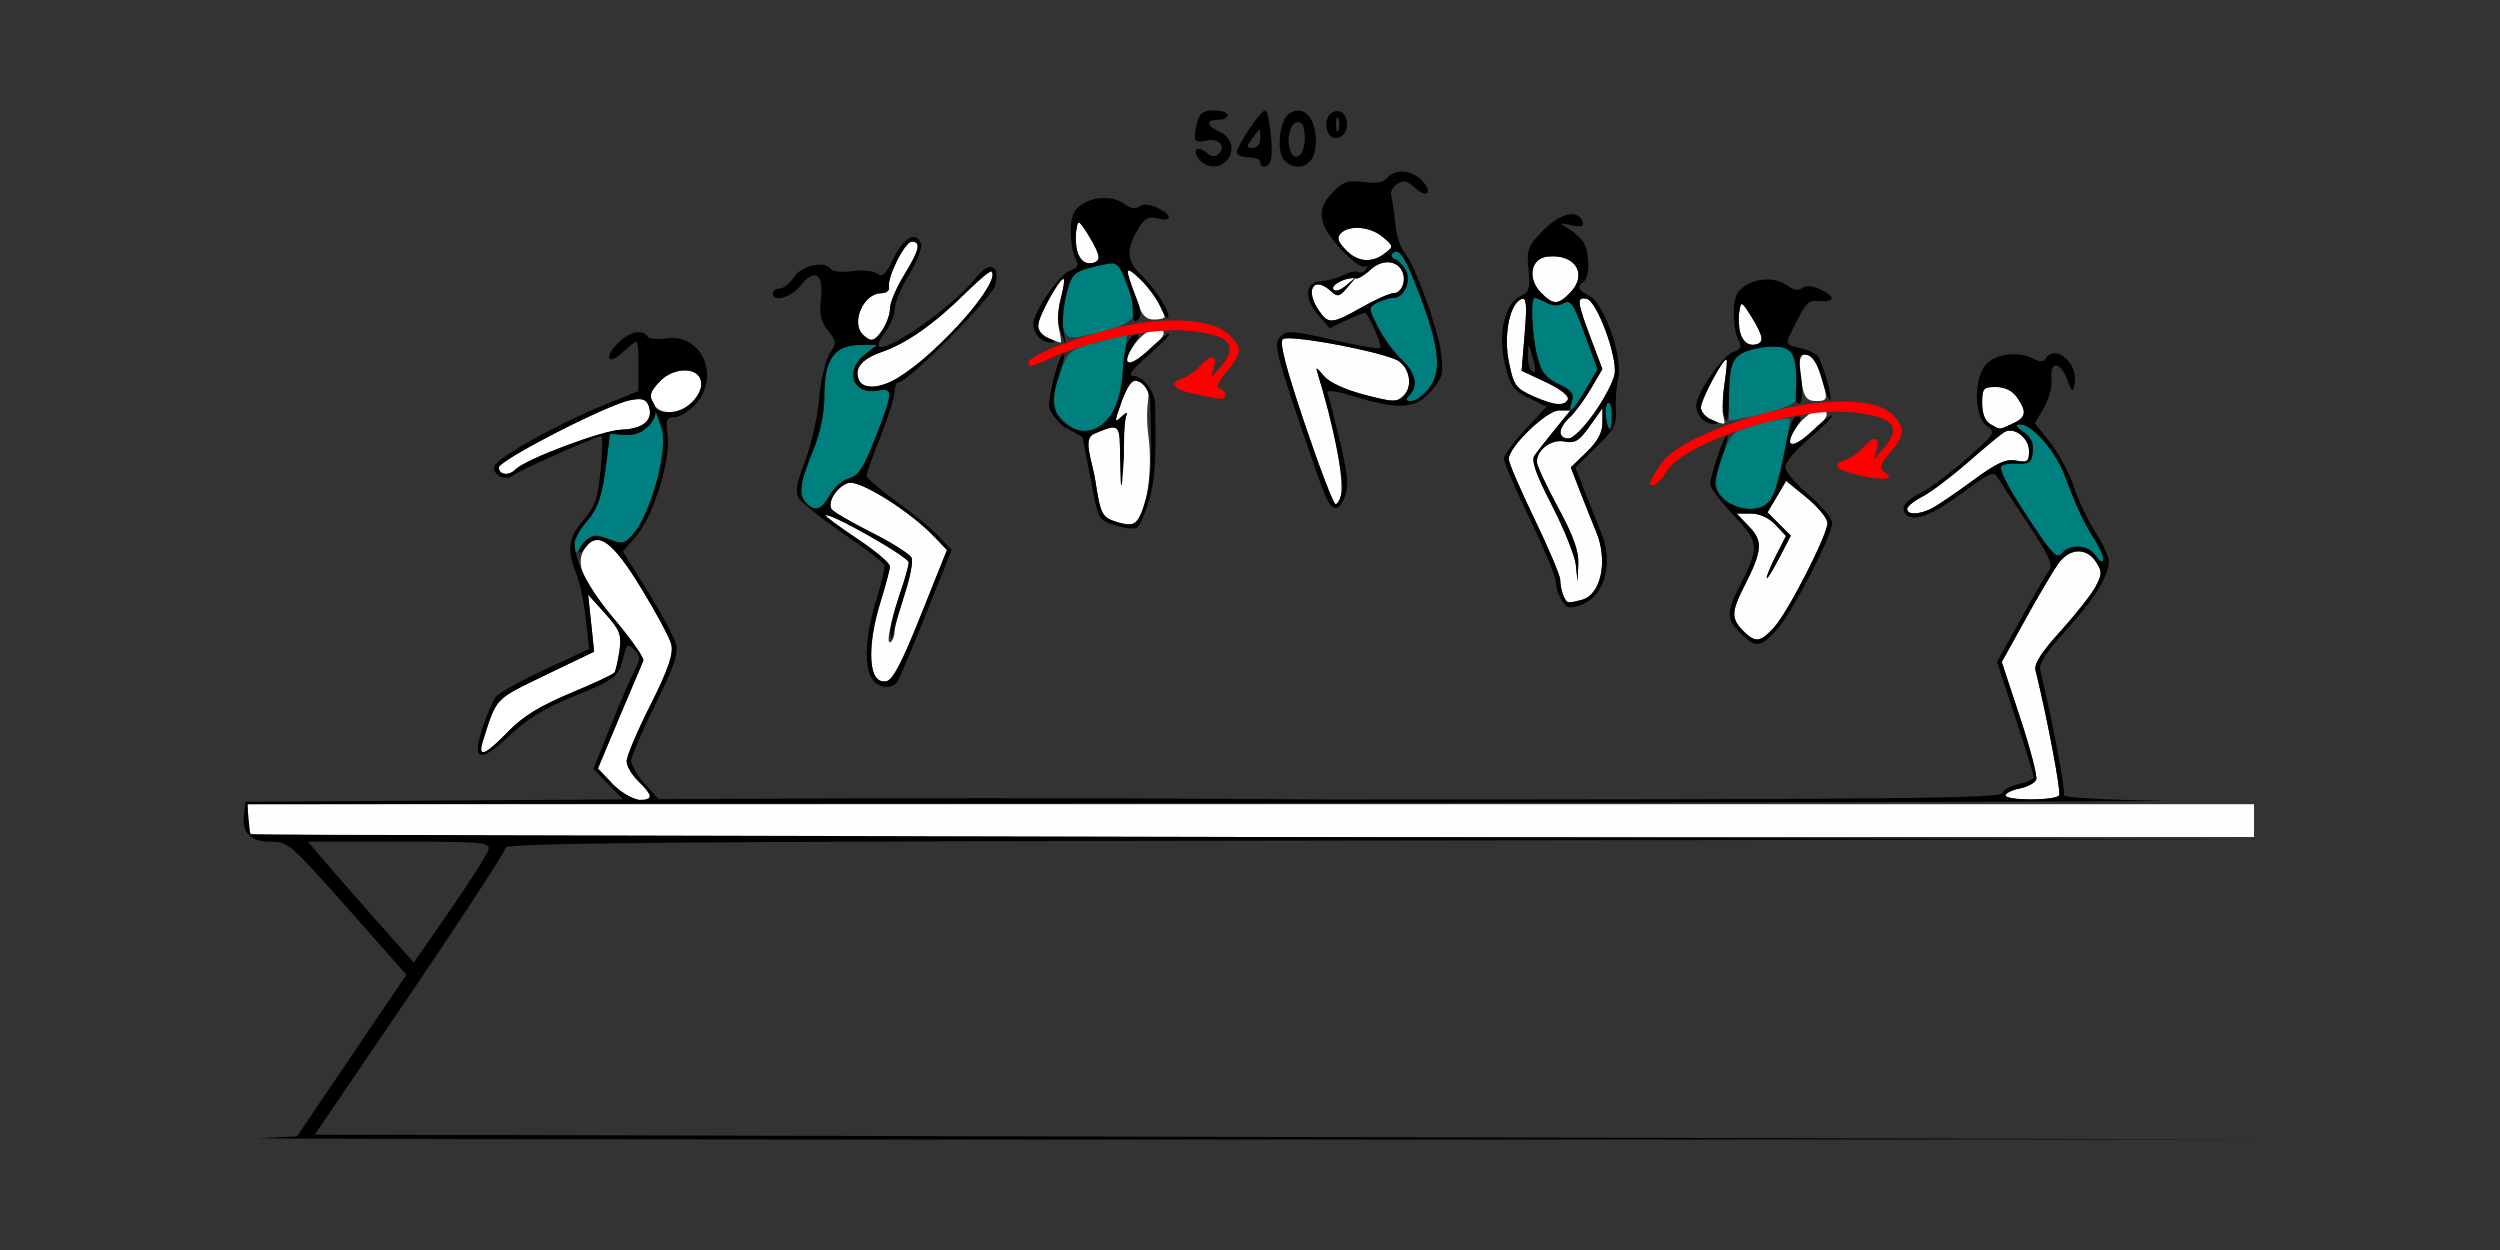 <?xml version="1.0" encoding="UTF-8" standalone="no"?>
<!-- Created with Inkscape (http://www.inkscape.org/) -->

<svg
   xmlns:dc="http://purl.org/dc/elements/1.1/"
   xmlns:cc="http://creativecommons.org/ns#"
   xmlns:rdf="http://www.w3.org/1999/02/22-rdf-syntax-ns#"
   xmlns:svg="http://www.w3.org/2000/svg"
   xmlns="http://www.w3.org/2000/svg"
   xmlns:sodipodi="http://sodipodi.sourceforge.net/DTD/sodipodi-0.dtd"
   xmlns:inkscape="http://www.inkscape.org/namespaces/inkscape"
   id="svg3394"
   version="1.1"
   inkscape:version="0.91 r13725"
   width="500"
   height="250"
   viewBox="0 0 500 250"
   sodipodi:docname="bb251001.svg">
  <rect x="0" y="0" width="500" height="250" fill="#333333" stroke="none"/>
  <defs
     id="defs3398" />
  <sodipodi:namedview
     pagecolor="#929292"
     bordercolor="#666666"
     borderopacity="1"
     objecttolerance="10"
     gridtolerance="10"
     guidetolerance="10"
     inkscape:pageopacity="0"
     inkscape:pageshadow="2"
     inkscape:window-width="1639"
     inkscape:window-height="822"
     id="namedview3396"
     showgrid="false"
     inkscape:zoom="1.7144415"
     inkscape:cx="271.5327"
     inkscape:cy="166.38134"
     inkscape:window-x="0"
     inkscape:window-y="0"
     inkscape:window-maximized="0"
     inkscape:current-layer="svg3394" />
  <g
     id="g4464"
     transform="translate(-6.4354359e-4,7.5694828e-4)">
    <path
       style="fill:#fefefe"
       d="m 50.181,166.772 c -0.344,-0.344 -0.625,-1.82 -0.625,-3.281 l 0,-2.656 200.625,0 200.625,0 0,3.281 0,3.281 -200,0 c -110,0 -200.281,-0.281 -200.625,-0.625 z m 350.938,-7.695 c 0,-0.451 1.276,-1.075 2.835,-1.387 1.559,-0.312 3.042,-1.109 3.297,-1.771 0.254,-0.662 -1.194,-6.223 -3.218,-12.358 l -3.68,-11.155 4.719,-8.52 c 2.595,-4.686 5.539,-9.68 6.541,-11.098 2.252,-3.186 5.642,-3.378 7.574,-0.429 1.255,1.915 1.251,2.45 -0.038,4.922 -0.796,1.525 -3.932,5.515 -6.971,8.867 -3.956,4.364 -5.392,6.626 -5.059,7.969 2.278,9.18 5.133,24.275 4.719,24.945 -0.668,1.082 -10.719,1.096 -10.719,0.016 z M 174.831,135.026 c -1.1,-2.866 -0.593,-8.697 1.275,-14.655 1.025,-3.269 1.868,-6.467 1.875,-7.107 0.007,-0.64 -2.946,-3.131 -6.562,-5.536 -3.616,-2.404 -6.443,-4.501 -6.284,-4.661 0.706,-0.706 16.608,8.312 16.608,9.419 0,0.68 -0.653,3.083 -1.451,5.339 -2.083,5.89 -3.187,11.213 -2.198,10.602 0.46,-0.284 0.836,-1.254 0.836,-2.154 0,-0.901 0.885,-4.26 1.968,-7.464 1.082,-3.205 1.734,-6.437 1.448,-7.182 -0.286,-0.745 -3.882,-3.045 -7.991,-5.111 -4.109,-2.066 -7.733,-4.181 -8.054,-4.699 -0.877,-1.419 1.112,-4.521 3.355,-5.233 2.178,-0.691 12.215,5.565 17.087,10.651 l 2.651,2.767 -5.201,12.994 c -3.904,9.754 -5.647,13.065 -6.988,13.278 -0.989,0.157 -2.049,-0.4 -2.374,-1.249 z m 173.787,-8.879 c -2.376,-2.376 -2.355,-3.821 0.125,-8.683 3.74,-7.33 3.908,-9.2 1.096,-12.136 l -2.509,-2.619 2.824,0 c 1.767,0 3.614,0.84 4.933,2.244 l 2.108,2.244 -1.945,3.812 c -1.07,2.097 -1.925,4.145 -1.901,4.553 0.024,0.407 1.116,-1.322 2.427,-3.842 l 2.384,-4.582 -2.329,-2.329 -2.329,-2.329 1.863,-3.158 1.863,-3.158 4.131,3.385 c 2.272,1.862 4.131,4.135 4.131,5.052 0,2.406 -7.95,17.933 -10.702,20.902 -2.791,3.012 -3.708,3.107 -6.173,0.643 z m -35.993,-7.108 c -0.313,-0.816 -0.573,-2.187 -0.578,-3.047 -0.005,-0.86 -2.325,-6.357 -5.156,-12.216 -2.831,-5.858 -5.148,-11.247 -5.148,-11.974 0,-2.402 7.559,-9.718 10.042,-9.718 l 2.303,0 -3.126,3.832 c -1.719,2.108 -3.548,4.445 -4.063,5.194 -0.691,1.003 0.233,3.635 3.507,9.996 2.444,4.749 4.592,10.111 4.772,11.916 l 0.328,3.281 0.15,-3.525 c 0.11,-2.585 -0.975,-5.604 -4.069,-11.327 -2.32,-4.291 -4.219,-8.367 -4.219,-9.058 0,-2.461 2.91,-4.618 5.526,-4.095 2.095,0.419 2.919,-0.083 5.051,-3.08 l 2.548,-3.581 0,2.852 c 0,2.009 -0.936,3.759 -3.169,5.923 l -3.169,3.071 1.878,4.847 c 1.033,2.666 2.459,6.232 3.169,7.926 2.445,5.83 1.043,12.671 -2.808,13.704 -2.892,0.776 -3.142,0.715 -3.77,-0.922 z m 68.806,-17.243 c 0,-0.502 1.371,-1.616 3.047,-2.475 1.676,-0.859 5.789,-3.961 9.141,-6.894 3.352,-2.933 6.612,-5.636 7.246,-6.006 1.949,-1.139 4.941,1.147 4.941,3.774 0,2.135 -0.304,2.362 -2.578,1.927 -2.036,-0.389 -3.861,0.449 -8.672,3.984 -3.352,2.462 -7.015,4.955 -8.141,5.54 -2.513,1.304 -4.984,1.378 -4.984,0.149 z M 260.967,84.83 c -3.788,-11.223 -5.107,-16.3 -4.414,-16.993 0.955,-0.955 17.193,1.934 22.43,3.99 2.781,1.092 3.805,5.239 1.792,7.252 -1.407,1.407 -2.01,1.397 -7.856,-0.124 -3.844,-1 -7.026,-2.459 -8.097,-3.713 -1.728,-2.02 -1.752,-2.022 -1.154,-0.099 4.358,14.018 5.921,25.691 3.44,25.691 -0.406,0 -3.169,-7.202 -6.14,-16.004 z m 97.027,3.589 c 0,-2.209 3.708,-6.335 5.693,-6.335 3.128,0 1.883,1.994 -4.052,6.487 -1.384,1.048 -1.641,1.024 -1.641,-0.152 z m -45.938,-1.971 c 0,-0.694 0.84,-2.021 1.867,-2.95 1.027,-0.929 2.921,-3.488 4.209,-5.686 l 2.342,-3.996 -2.334,-6.2 c -2.74,-7.28 -2.844,-8.272 -0.827,-7.866 2.079,0.418 6.258,11.729 5.593,15.134 -0.732,3.747 -7.239,12.8 -9.209,12.814 -0.902,0.007 -1.641,-0.556 -1.641,-1.25 z m 86.016,-1.627 c -1.061,-0.618 -1.641,-2.099 -1.641,-4.19 0,-2.955 0.238,-3.235 2.759,-3.235 1.789,0 3.273,0.733 4.219,2.084 2.029,2.897 1.834,4.007 -0.928,5.266 -2.8,1.276 -2.361,1.268 -4.409,0.075 z m -55.781,-0.892 c -1.16,-0.466 -2.109,-1.563 -2.109,-2.436 0,-1.586 4.598,-10.144 5.138,-9.561 0.157,0.169 -0.035,2.378 -0.425,4.908 -0.39,2.53 -0.507,5.378 -0.258,6.328 0.507,1.939 0.55,1.925 -2.345,0.761 z M 306.747,79.29 c -3.602,-1.612 -3.984,-2.137 -4.953,-6.807 -1.135,-5.468 0.161,-11.894 2.557,-12.681 0.942,-0.309 1.069,1.196 0.586,6.979 l -0.615,7.373 4.826,2.26 c 4.562,2.137 5.777,4.045 2.83,4.443 -0.731,0.099 -3.085,-0.607 -5.231,-1.568 z m 53.707,-2.01 c -0.929,-4.646 -0.694,-6.445 0.844,-6.445 1.422,0 2.416,1.873 3.607,6.797 0.549,2.268 0.354,2.578 -1.621,2.578 -1.764,0 -2.37,-0.627 -2.83,-2.93 z m -188.733,-1.416 c -0.873,-2.276 0.705,-4.124 4.692,-5.495 4.832,-1.661 10.438,-5.591 16.454,-11.534 2.767,-2.733 5.213,-4.787 5.436,-4.564 2.024,2.024 -10.498,16.28 -18.681,21.269 -3.694,2.252 -7.108,2.392 -7.902,0.324 z m 176.369,-9.152 c -0.31,-1.237 -0.41,-3.241 -0.221,-4.453 0.327,-2.095 0.447,-2.041 2.418,1.077 2.567,4.061 2.629,5.625 0.224,5.625 -1.178,0 -2.063,-0.822 -2.421,-2.248 z m -175.534,0.186 c -2.415,-2.415 0.171,-8.25 3.657,-8.25 1.033,0 1.74,-0.535 1.587,-1.202 -0.438,-1.911 3.161,-9.111 4.554,-9.111 1.927,0 1.535,1.696 -1.549,6.707 -1.547,2.514 -2.812,5.525 -2.812,6.692 0,2.173 -2.366,6.288 -3.616,6.288 -0.383,0 -1.203,-0.506 -1.822,-1.125 z m 91.272,-4.709 c -2.898,-4.138 -1.172,-7.144 2.299,-4.003 1.405,1.271 1.743,1.2 3.355,-0.703 l 1.793,-2.117 -2.016,1.702 c -1.205,1.017 -2.248,1.327 -2.592,0.771 -0.571,-0.925 2.91,-2.584 4.502,-2.147 0.457,0.126 1.793,-0.674 2.967,-1.778 2.303,-2.163 5.461,-1.892 6.398,0.55 0.731,1.904 -0.29,4.183 -1.873,4.183 -0.726,0 -3.563,1.266 -6.304,2.812 -5.963,3.365 -6.641,3.423 -8.529,0.729 z m 44.421,-3.598 c -2.812,-2.812 -2.15,-6.882 1.182,-7.267 5.657,-0.653 8.252,3.571 4.499,7.323 -2.361,2.361 -3.274,2.351 -5.682,-0.057 z m -39.148,-8.669 c -1.574,-1.675 -1.78,-2.415 -0.913,-3.281 1.711,-1.711 5.908,-1.333 8.374,0.756 2.172,1.839 2.179,1.901 0.393,3.281 -2.609,2.017 -5.512,1.737 -7.854,-0.756 z"
       id="path3414"
       inkscape:connector-curvature="0"
       sodipodi:nodetypes="sscccccsscssscssscsscccsscscssssscscsscsssssscsscscscccccssssscssscsssscssssscsscssssssssssssssssssssssssssssscssscsssssssssccsssssscssssssssssssssssssssscsssssssscsssssssssssssssss" />
    <path
       style="fill:#007f7f"
       d="m 419.154,111.156 c -1.372,-2.197 -5.119,-2.486 -6.75,-0.522 -0.943,1.136 -1.833,0.319 -5.357,-4.922 -4.635,-6.891 -6.866,-10.868 -6.866,-12.235 0,-0.488 1.371,-0.826 3.047,-0.75 2.642,0.12 3.085,-0.192 3.335,-2.349 0.201,-1.739 -0.356,-2.938 -1.849,-3.984 -1.673,-1.172 -1.797,-1.497 -0.57,-1.497 2.342,0 7.083,5.526 8.848,10.312 2.233,6.055 3.808,9.422 6.027,12.882 1.072,1.671 1.806,3.468 1.63,3.994 -0.175,0.526 -0.848,0.108 -1.495,-0.929 z M 161.306,100.647 c -1.656,-1.656 -1.394,-3.875 1.219,-10.305 1.497,-3.685 2.344,-7.594 2.344,-10.824 0,-7.789 1.914,-10.519 7.392,-10.544 l 3.173,-0.014 -2.47,1.943 c -4.174,3.283 -2.357,8.166 2.681,7.204 3.061,-0.585 3.007,0.304 -0.582,9.472 -2.333,5.961 -3.398,7.605 -5.219,8.062 -1.258,0.316 -2.998,1.822 -3.866,3.347 -1.704,2.996 -2.908,3.423 -4.671,1.66 z M 344.771,99.8 c -2.139,-2.139 -2.04,-4.591 0.426,-10.491 1.181,-2.826 1.984,-3.353 7.065,-4.633 3.153,-0.794 5.732,-1.175 5.731,-0.846 -0.005,2.293 -2.72,14.144 -3.631,15.847 -1.505,2.812 -6.833,2.881 -9.591,0.123 z M 321.197,83.469 c -0.249,-1.301 -0.087,-2.592 0.359,-2.868 0.446,-0.276 0.812,0.789 0.812,2.366 0,3.48 -0.556,3.719 -1.171,0.502 z m 24.622,-3.845 c 0.02,-7.265 0.697,-8.656 4.747,-9.746 1.984,-0.534 4.627,-0.716 5.873,-0.403 1.882,0.472 2.347,1.298 2.752,4.887 0.268,2.375 0.275,4.869 0.017,5.542 -0.448,1.168 -3.887,2.388 -10.406,3.691 l -2.996,0.599 0.013,-4.57 z m -31.423,0.599 c 0.466,-1.47 -0.097,-2.19 -2.673,-3.418 -2.612,-1.246 -3.466,-2.36 -4.278,-5.584 -1.072,-4.259 -1.379,-11.635 -0.484,-11.635 0.292,0 1.352,0.44 2.356,0.977 1.186,0.635 2.388,0.662 3.431,0.079 1.38,-0.772 1.967,0.093 4.181,6.166 l 2.575,7.064 -2.407,4.107 c -2.565,4.376 -3.67,5.295 -2.702,2.245 z m -32.527,-1.138 c 1.862,-1.862 1.281,-4.54 -1.561,-7.194 -1.477,-1.38 -3.587,-4.276 -4.689,-6.436 -1.969,-3.86 -1.973,-3.944 -0.188,-4.898 0.998,-0.534 2.461,-0.971 3.25,-0.971 2.144,0 3.649,-3.363 2.482,-5.543 -0.528,-0.986 -1.492,-1.983 -2.142,-2.215 -0.65,-0.232 -0.894,-0.733 -0.542,-1.113 1.249,-1.346 2.515,0.535 5.34,7.933 4.058,10.627 4.595,15.701 2.008,18.985 -1.117,1.418 -2.717,2.578 -3.557,2.578 -1.187,0 -1.276,-0.25 -0.401,-1.125 z"
       id="path3410"
       inkscape:connector-curvature="0"
       sodipodi:nodetypes="sssssssssscssssscssssssssscsssssscssscsccccsssssscsccssssssssssss" />
    <path
       style="fill:#fe0000"
       d="m 330.047,96.382 c 2.167,-4.546 4.511,-6.632 10.503,-9.349 15.164,-6.877 33.22,-8.858 37.918,-4.161 2.642,2.642 2.555,4.065 -0.472,7.662 -2.006,2.384 -2.242,3.126 -1.199,3.771 2.411,1.49 0.25,1.887 -4.604,0.846 -4.994,-1.071 -6.104,-2.222 -3.073,-3.184 0.963,-0.306 2.505,-1.389 3.427,-2.407 2.23,-2.464 3.522,-2.345 2.804,0.258 l -0.581,2.109 1.925,-2.213 c 3.83,-4.405 1.916,-6.507 -6.639,-7.289 -11.41,-1.044 -33.333,6.052 -36.793,11.909 -0.893,1.512 -2.058,2.75 -2.587,2.75 -0.529,0 -0.812,-0.316 -0.627,-0.703 z"
       id="path3408"
       inkscape:connector-curvature="0"
       sodipodi:nodetypes="csssssssscssssc" />
    <path
       sodipodi:nodetypes="sssssssssssssssssssssssscsssccsscsssscsssccsssssscssscccsssssssscssssscssssssssscccsscscscccssssssssssssssssssssssssssssssssssccccssssssssssssssssssscsssssssssssssssssssssssssccssssssssssccssssssssccssscsssssssssscssssssssssscccsssssssscssccsccccsssscsscssssssssscsscsccssssssscccssccssssssssssssccssscccccscccccsccccsscccccsssssssscccssssssssssssssscscccssccsssccsscccsssccsssssssscsssssssssssssscssssssssssssssssssccssssccsccccccccccsccssscscsscsssscssscssscsscsccsscssccccc"
       inkscape:connector-curvature="0"
       id="path3406"
       d="m 242.789,22.084 c -2.011,0 -2.847,0.54 -3.268,2.109 -1.024,3.82 -0.728,4.525 1.65,3.928 2.506,-0.629 4.166,1.057 2.592,2.631 -0.713,0.713 -1.429,0.651 -2.473,-0.215 -1.886,-1.565 -2.999,-0.507 -1.441,1.369 1.498,1.805 4.137,1.836 5.605,0.066 1.605,-1.934 0.855,-4.573 -1.607,-5.656 -2.609,-1.148 -2.728,-2.357 -0.23,-2.357 1.031,0 1.875,-0.422 1.875,-0.938 0,-0.516 -1.216,-0.938 -2.703,-0.938 z m 10.234,0 c -0.886,0 -5.656,7.099 -5.656,8.418 0,0.527 1.055,0.957 2.344,0.957 1.289,0 2.344,0.422 2.344,0.938 0,1.341 1.6,1.16 2.078,-0.234 0.616,-1.796 -0.296,-10.078 -1.109,-10.078 z m 6.732,0.025 c -0.581,-0.028 -1.205,0.144 -1.842,0.543 -1.974,1.236 -2.713,7.419 -1.117,9.342 0.612,0.737 1.853,1.34 2.758,1.34 2.544,0 3.9,-2.337 3.576,-6.166 -0.26,-3.073 -1.631,-4.974 -3.375,-5.059 z m 7.66,0.115 c -1.659,-0.04 -2.669,2.065 -1.869,4.148 0.894,2.33 3.852,1.196 3.852,-1.477 0,-1.464 -0.605,-2.435 -1.643,-2.635 -0.116,-0.022 -0.229,-0.034 -0.34,-0.037 z m 0.076,1.23 c 0.057,0.021 0.119,0.108 0.184,0.27 0.26,0.645 0.26,1.699 0,2.344 -0.26,0.645 -0.473,0.117 -0.473,-1.172 0,-0.967 0.119,-1.505 0.289,-1.441 z m -7.938,0.973 c 0.976,0 1.406,0.981 1.406,3.203 0,3.324 -1.934,5.046 -2.885,2.568 -0.9,-2.345 -0.022,-5.771 1.479,-5.771 z M 251.844,25.875 c 0.121,0.013 0.211,0.7 0.211,1.678 0,1.249 -0.584,2.031 -1.52,2.031 -1.302,0 -1.341,-0.236 -0.266,-1.641 0.691,-0.902 1.376,-1.816 1.521,-2.031 0.018,-0.027 0.035,-0.039 0.053,-0.037 z m 28.93,8.467 c -1.297,-0.106 -2.543,0.296 -3.328,1.242 -0.74,0.892 -2.255,1.156 -4.73,0.824 -3.034,-0.407 -4.045,-0.086 -6.057,1.926 -3.477,3.477 -3.096,6.491 1.443,11.416 2.122,2.302 4.296,3.915 4.832,3.584 0.569,-0.352 0.692,-0.146 0.295,0.496 -0.373,0.604 -1.062,0.86 -1.531,0.57 -0.469,-0.29 -1.797,-0.022 -2.951,0.596 -1.155,0.618 -3.167,1.164 -4.473,1.215 -3.27,0.126 -3.578,3.352 -0.645,6.762 l 2.301,2.674 3.49,-1.664 c 1.921,-0.916 3.598,-1.542 3.727,-1.391 1.039,1.222 3.325,6.64 2.957,7.008 -0.256,0.256 -4.537,-0.475 -9.514,-1.625 -8.151,-1.884 -9.192,-1.947 -10.494,-0.645 -1.302,1.302 -1.001,2.777 3.033,14.896 2.463,7.398 5.049,14.822 5.746,16.498 1.549,3.723 2.851,3.873 4.143,0.477 0.755,-1.987 0.517,-4.488 -1.045,-11.016 -1.112,-4.645 -2.218,-8.94 -2.461,-9.547 -0.291,-0.728 1.568,-0.492 5.473,0.695 8.871,2.698 12.256,2.436 15.303,-1.186 2.239,-2.661 2.456,-3.51 1.922,-7.537 -0.68,-5.127 -5.388,-17.985 -7.428,-20.289 -0.74,-0.835 -1.525,-3.418 -1.744,-5.738 -0.219,-2.32 -0.578,-4.784 -0.799,-5.477 -0.22,-0.693 0.311,-1.73 1.184,-2.305 1.242,-0.818 2.006,-0.664 3.521,0.707 2.487,2.251 3.704,1.121 1.461,-1.357 -0.987,-1.091 -2.334,-1.705 -3.631,-1.811 z m 33.783,8.502 c -1.565,-0.106 -3.772,1.013 -5.902,3.207 -3.101,3.194 -3.34,3.832 -2.951,7.879 0.364,3.788 0.148,4.524 -1.535,5.264 -3.217,1.414 -4.661,7.603 -3.184,13.646 1.074,4.396 1.672,5.243 4.781,6.762 l 3.555,1.736 -4.258,4.553 c -2.342,2.503 -4.258,5.155 -4.258,5.893 0,0.738 2.317,6.136 5.148,11.994 2.831,5.858 5.151,11.417 5.156,12.354 0.005,0.936 0.445,2.518 0.979,3.516 0.534,0.997 1.272,1.808 1.641,1.801 6.406,-0.122 9.578,-7.637 6.41,-15.189 -0.71,-1.693 -2.135,-5.258 -3.166,-7.92 l -1.873,-4.84 4.154,-4.066 c 3.529,-3.454 4.121,-4.561 3.928,-7.348 -0.125,-1.805 0.087,-4.758 0.471,-6.562 0.915,-4.3 -2.916,-15.036 -5.848,-16.393 -2.179,-1.008 -2.523,-1.924 -1.062,-2.826 1.326,-0.819 1.167,-6.386 -0.232,-8.141 -0.645,-0.808 -2.018,-1.97 -3.049,-2.582 -1.676,-0.995 -1.592,-1.053 0.795,-0.545 1.945,0.414 2.562,0.239 2.271,-0.645 -0.322,-0.979 -1.031,-1.483 -1.971,-1.547 z m -43.617,2.732 c 1.864,-0.123 4.08,0.515 5.621,1.82 2.172,1.839 2.18,1.901 0.395,3.281 -2.609,2.017 -5.511,1.737 -7.854,-0.756 -1.574,-1.675 -1.78,-2.415 -0.914,-3.281 0.642,-0.642 1.634,-0.99 2.752,-1.064 z m -88.365,1.84 c -1.135,0.092 -2.558,1.558 -3.828,4.172 -1.593,3.279 -2.307,3.965 -3.279,3.158 -0.701,-0.582 -2.871,-0.812 -4.982,-0.529 -2.057,0.276 -3.977,0.121 -4.266,-0.346 -1.125,-1.821 -5.808,-0.87 -7.357,1.494 -0.845,1.289 -2.16,2.344 -2.922,2.344 -0.762,0 -1.385,0.422 -1.385,0.938 0,1.875 3.665,0.876 5.543,-1.512 2.822,-3.587 4.665,-2.406 4.098,2.625 -0.353,3.132 -0.03,4.594 1.404,6.365 1.748,2.158 1.767,2.443 0.33,4.633 -0.843,1.284 -1.782,5.302 -2.09,8.939 -0.308,3.634 -1.573,9.239 -2.812,12.457 -1.722,4.473 -2.016,6.24 -1.246,7.5 0.554,0.907 4.562,4.089 8.906,7.07 4.344,2.982 8.031,5.801 8.191,6.266 0.16,0.464 -0.578,3.659 -1.641,7.1 -2.112,6.838 -2.475,12.668 -0.963,15.494 1.094,2.044 4.169,2.417 5.275,0.641 0.402,-0.645 2.992,-6.808 5.756,-13.697 l 5.025,-12.525 -2.654,-2.805 c -1.46,-1.542 -5.291,-4.697 -8.514,-7.01 -3.223,-2.313 -5.859,-4.578 -5.859,-5.035 0,-0.457 1.266,-4.018 2.812,-7.912 1.547,-3.894 2.812,-7.912 2.812,-8.93 0,-1.018 0.375,-1.852 0.832,-1.852 1.775,0 18.676,-16.966 19.273,-19.348 1.065,-4.243 -1.151,-5.034 -3.975,-1.418 -4.234,5.424 -17.83,15.004 -19.262,13.572 -0.306,-0.306 0.273,-1.613 1.287,-2.902 1.014,-1.29 1.844,-3.335 1.844,-4.547 0,-1.212 1.308,-4.329 2.906,-6.926 1.598,-2.597 2.666,-5.345 2.373,-6.107 -0.377,-0.984 -0.954,-1.422 -1.635,-1.367 z m -0.221,0.918 c 1.927,0 1.535,1.697 -1.549,6.709 -1.547,2.514 -2.812,5.525 -2.812,6.691 0,1.167 -0.656,3.059 -1.459,4.205 -1.663,2.374 -2.388,2.547 -3.979,0.957 -2.415,-2.415 0.172,-8.25 3.658,-8.25 1.033,0 1.741,-0.535 1.588,-1.201 -0.438,-1.911 3.159,-9.111 4.553,-9.111 z m 96.838,1.977 c 1.064,-0.045 2.331,2.324 4.627,8.336 4.058,10.627 4.595,15.7 2.008,18.984 -1.117,1.418 -2.718,2.578 -3.557,2.578 -1.187,0 -1.277,-0.25 -0.402,-1.125 1.862,-1.862 1.281,-4.539 -1.561,-7.193 -1.477,-1.38 -3.588,-4.276 -4.689,-6.436 -1.969,-3.86 -1.972,-3.944 -0.188,-4.898 0.998,-0.534 2.461,-0.973 3.25,-0.973 2.144,0 3.65,-3.362 2.482,-5.543 -0.528,-0.986 -1.492,-1.983 -2.143,-2.215 -0.65,-0.232 -0.893,-0.733 -0.541,-1.113 0.234,-0.252 0.467,-0.392 0.713,-0.402 z m 31.264,0.947 c 4.933,-0.06 6.993,3.871 3.475,7.389 -2.361,2.361 -3.273,2.352 -5.682,-0.057 -2.812,-2.812 -2.149,-6.881 1.184,-7.266 0.354,-0.041 0.695,-0.062 1.023,-0.066 z m -33.064,1.193 c 1.385,-0.047 2.615,0.64 3.143,2.014 0.731,1.904 -0.29,4.182 -1.873,4.182 -0.726,0 -3.564,1.266 -6.305,2.812 -5.963,3.365 -6.64,3.425 -8.527,0.73 -2.898,-4.138 -1.172,-7.145 2.299,-4.004 1.405,1.271 1.743,1.2 3.355,-0.703 l 1.537,-1.818 c 0.05,0.009 0.102,0.015 0.148,0.027 0.457,0.126 1.792,-0.674 2.967,-1.777 1.007,-0.946 2.179,-1.426 3.256,-1.463 z m -79.086,1.818 c 2.024,2.024 -10.498,16.28 -18.682,21.27 -3.694,2.252 -7.109,2.392 -7.902,0.324 -0.873,-2.276 0.706,-4.123 4.693,-5.494 4.832,-1.661 10.436,-5.592 16.453,-11.535 2.767,-2.733 5.214,-4.788 5.438,-4.564 z m 72.189,1.352 c 0.157,-0.003 0.304,0.007 0.443,0.027 l -1.68,1.42 c -1.205,1.017 -2.248,1.326 -2.592,0.77 -0.5,-0.809 2.103,-2.18 3.828,-2.217 z m 82.787,0.271 c -1.565,0.023 -3.157,0.493 -4.455,1.402 -1.564,1.095 -2.084,2.396 -2.084,5.217 0,2.067 0.422,4.547 0.938,5.51 0.753,1.407 0.554,1.872 -1.014,2.369 -2.132,0.677 -7.424,8.34 -7.424,10.752 0,0.827 0.506,2.01 1.125,2.629 l 0.002,0 c 0.619,0.619 1.779,1.099 2.578,1.066 0.891,-0.036 0.638,-0.388 -0.656,-0.908 -1.16,-0.466 -2.109,-1.562 -2.109,-2.436 0,-1.586 4.598,-10.144 5.137,-9.561 0.157,0.169 -0.04,2.414 -0.438,4.988 -0.397,2.574 -0.377,5.527 0.043,6.562 0.537,1.323 0.785,0.349 0.836,-3.275 0.111,-7.943 0.71,-9.229 4.807,-10.332 1.984,-0.534 4.678,-0.701 5.986,-0.373 2.398,0.602 2.979,2.733 2.605,9.555 -0.064,1.172 0.289,1.88 0.787,1.572 0.527,-0.326 0.645,-2.532 0.281,-5.273 -0.565,-4.263 -0.459,-4.679 1.119,-4.375 1.175,0.226 2.163,1.815 3.023,4.861 0.703,2.489 1.443,4.36 1.645,4.158 0.521,-0.521 -1.483,-7.552 -2.514,-8.82 -0.474,-0.582 -2.127,-1.312 -3.674,-1.621 -2.298,-0.46 -2.664,-0.866 -2.006,-2.223 3.476,-7.164 3.581,-7.284 6.098,-7.107 3.198,0.225 3.23,-0.956 0.064,-2.398 -1.562,-0.712 -2.837,-0.793 -3.52,-0.227 -0.693,0.575 -1.709,0.419 -2.887,-0.441 -1.193,-0.872 -2.73,-1.295 -4.295,-1.271 z m -46.32,3.691 c 0.292,0 1.351,0.441 2.355,0.979 1.186,0.635 2.389,0.662 3.432,0.078 1.38,-0.772 1.968,0.093 4.182,6.166 l 2.574,7.062 -2.406,4.107 c -2.565,4.376 -3.671,5.295 -2.703,2.246 0.466,-1.47 -0.096,-2.19 -2.672,-3.418 -2.612,-1.246 -3.465,-2.36 -4.277,-5.584 -1.072,-4.259 -1.38,-11.637 -0.484,-11.637 z m 9.695,0.09 c 0.185,-0.003 0.404,0.025 0.656,0.076 2.079,0.418 6.259,11.729 5.594,15.135 -0.284,1.454 -2.104,4.929 -4.043,7.723 -1.976,2.847 -4.249,5.085 -5.168,5.092 -2.194,0.015 -2.079,-2.115 0.227,-4.201 1.027,-0.929 2.921,-3.488 4.209,-5.686 l 2.342,-3.996 -2.334,-6.199 c -2.398,-6.37 -2.777,-7.926 -1.482,-7.943 z m -11.99,0.104 c 0.649,0.16 0.694,1.943 0.271,7.004 l -0.615,7.373 4.826,2.26 c 2.654,1.243 4.676,2.713 4.492,3.264 -0.535,1.607 -2.713,1.485 -6.895,-0.387 -3.602,-1.612 -3.984,-2.136 -4.953,-6.807 -1.135,-5.468 0.16,-11.896 2.557,-12.682 0.118,-0.039 0.224,-0.048 0.316,-0.025 z m 43.686,1.041 c 0.304,-0.022 0.827,0.762 1.936,2.516 1.141,1.805 2.076,3.809 2.078,4.453 0.002,0.645 -0.832,1.172 -1.854,1.172 -2.036,0 -3.22,-3.001 -2.643,-6.701 0.143,-0.917 0.246,-1.422 0.482,-1.439 z m -90.775,6.832 c 3.82,-0.059 16.824,2.378 21.406,4.178 2.781,1.092 3.806,5.239 1.793,7.252 -1.407,1.407 -2.012,1.397 -7.857,-0.125 -3.844,-1 -7.024,-2.46 -8.096,-3.713 -1.728,-2.02 -1.752,-2.021 -1.154,-0.098 2.713,8.727 5.222,20.935 4.746,23.1 -0.313,1.425 -0.901,2.59 -1.307,2.59 -0.406,0 -3.169,-7.202 -6.141,-16.004 -3.788,-11.223 -5.107,-16.299 -4.414,-16.992 0.119,-0.119 0.478,-0.179 1.023,-0.188 z m -82.143,1.309 -2.471,1.943 c -4.174,3.283 -2.356,8.166 2.682,7.203 3.061,-0.585 3.007,0.305 -0.582,9.473 -2.333,5.961 -3.397,7.605 -5.219,8.062 -1.258,0.316 -2.999,1.823 -3.867,3.348 -1.704,2.996 -2.908,3.422 -4.672,1.658 -1.656,-1.656 -1.394,-3.875 1.219,-10.305 1.497,-3.685 2.344,-7.594 2.344,-10.824 0,-7.789 1.915,-10.518 7.393,-10.543 z m 130.318,0.215 c 0.115,0.044 0.323,0.724 0.729,2.082 0.852,2.853 0.725,3.792 -0.363,2.703 -0.344,-0.344 -0.587,-1.715 -0.543,-3.047 0.04,-1.189 0.062,-1.782 0.178,-1.738 z m 105.168,1.477 c -0.697,0.004 -1.351,0.343 -1.834,1.125 -0.388,0.628 -1.164,0.628 -2.338,0 -2.868,-1.535 -7.357,-1.089 -9.379,0.934 -2.665,2.665 -2.653,10.601 0.019,12.473 1.821,1.276 1.666,1.526 -3.984,6.477 -3.234,2.833 -7.224,5.844 -8.867,6.689 -3.585,1.844 -4.595,3.249 -3.281,4.563 1.556,1.556 5.123,0.146 11.498,-4.547 5.406,-3.979 6.024,-4.22 6.916,-2.697 0.539,0.92 2.707,4.251 4.818,7.404 5.502,8.217 6.284,9.887 5.24,11.184 -0.492,0.612 -3.015,4.947 -5.605,9.633 l -4.709,8.52 3.664,11.107 c 2.015,6.11 3.664,11.462 3.664,11.895 0,0.432 -1.301,1.047 -2.893,1.365 -1.591,0.318 -3.112,1.151 -3.381,1.852 -0.408,1.064 -22.399,1.271 -133.982,1.271 -64.587,-0.499 -119.922,-0.194 -181.307,0.223 L 49.086,160.365 48.785,163 c -0.409,3.565 1.296,5.334 5.143,5.334 3.799,0 3.825,0.024 17.035,14.945 l 10.324,11.662 -10.943,16.168 -10.945,16.168 -7.5,0.338 c -4.03,0.186 84.105,0.319 195.939,0.297 l 203.438,-0.039 -194.156,-0.473 -194.156,-0.473 19.078,-28.092 c 10.493,-15.451 19.078,-28.634 19.078,-29.297 0,-0.977 33.192,-1.248 175.078,-1.436 l 175.078,-0.23 -200.625,-0.473 -200.625,-0.473 -0.295,-3.047 -0.293,-3.047 200.918,-0.213 c 110.505,-0.118 192.145,-0.338 181.422,-0.488 -10.761,-0.151 -19.271,-0.639 -18.992,-1.09 0.405,-0.655 -2.478,-15.851 -4.73,-24.928 -0.333,-1.343 1.104,-3.604 5.064,-7.969 5.817,-6.412 8.625,-10.92 8.625,-13.854 0,-0.968 -1.214,-3.626 -2.697,-5.906 -1.483,-2.28 -3.407,-6.332 -4.273,-9.004 -0.867,-2.672 -2.98,-6.633 -4.695,-8.801 l -3.119,-3.941 1.814,-3.076 c 0.998,-1.692 1.688,-4.227 1.533,-5.633 -0.407,-3.695 1.641,-3.841 3.043,-0.217 1.058,2.735 1.239,2.852 1.572,1.027 0.567,-3.098 -1.912,-6.103 -4.002,-6.092 z m -11.73,6.746 c 1.789,0 3.273,0.733 4.219,2.084 2.029,2.897 1.834,4.007 -0.928,5.266 -2.8,1.276 -2.362,1.269 -4.41,0.076 -1.061,-0.618 -1.641,-2.098 -1.641,-4.189 0,-2.955 0.239,-3.236 2.76,-3.236 z m -77.471,3.162 c 0.369,0.041 0.648,1.028 0.648,2.408 0,1.577 -0.162,2.867 -0.359,2.867 -0.796,0 -1.206,-4.766 -0.451,-5.232 0.056,-0.034 0.109,-0.049 0.162,-0.043 z m -1.227,1.08 0,2.852 c 0,2.009 -0.935,3.76 -3.168,5.924 l -3.168,3.07 1.877,4.848 c 1.033,2.666 2.458,6.233 3.168,7.926 2.445,5.83 1.044,12.67 -2.807,13.703 -1.097,0.294 -2.266,0.541 -2.598,0.549 -0.769,0.016 -1.739,-2.487 -1.75,-4.518 -0.005,-0.86 -2.325,-6.356 -5.156,-12.215 -2.831,-5.858 -5.148,-11.247 -5.148,-11.975 0,-2.402 7.561,-9.719 10.043,-9.719 l 2.303,0 -3.125,3.834 c -1.719,2.108 -3.549,4.445 -4.064,5.193 -0.691,1.003 0.234,3.635 3.508,9.996 2.444,4.749 4.591,10.109 4.771,11.914 l 0.328,3.281 0.15,-3.523 c 0.11,-2.585 -0.976,-5.606 -4.07,-11.328 -2.32,-4.291 -4.219,-8.366 -4.219,-9.057 0,-2.461 2.912,-4.619 5.527,-4.096 2.095,0.419 2.918,-0.083 5.051,-3.08 z m 45.857,1.402 c -0.369,0.016 -1.961,1.278 -3.855,3.08 -3.997,3.803 -5.924,3.431 -3.264,-0.629 1.141,-1.742 1.168,-2.158 0.145,-2.158 -0.839,0 -1.655,2.248 -2.412,6.641 -1.653,9.592 -2.954,11.797 -6.963,11.797 -3.368,0 -7.008,-2.616 -7.008,-5.037 0,-0.709 0.639,-3.095 1.418,-5.303 0.779,-2.208 1.248,-4.183 1.043,-4.389 -0.46,-0.46 -3.398,8.009 -3.398,9.797 0,0.712 2.102,3.515 4.67,6.23 5.191,5.489 5.247,6.23 1.082,14.395 -2.56,5.018 -2.516,6.377 0.301,9.193 2.979,2.979 3.883,2.902 7.158,-0.604 3.05,-3.265 11.164,-18.875 11.164,-21.479 0,-0.931 -2.109,-3.459 -4.688,-5.617 -2.578,-2.159 -4.688,-4.662 -4.688,-5.564 0,-0.903 2.109,-3.42 4.688,-5.594 2.578,-2.174 4.688,-4.284 4.688,-4.689 0,-0.051 -0.027,-0.073 -0.08,-0.07 z m 37.793,1.855 c 2.342,0 7.085,5.526 8.85,10.312 2.233,6.055 3.808,9.423 6.027,12.883 1.072,1.671 1.804,3.469 1.629,3.994 -0.175,0.526 -0.847,0.107 -1.494,-0.93 -1.372,-2.197 -5.12,-2.486 -6.75,-0.521 -0.943,1.136 -1.833,0.319 -5.357,-4.922 -4.635,-6.891 -6.867,-10.869 -6.867,-12.236 0,-0.488 1.371,-0.824 3.047,-0.748 2.642,0.12 3.086,-0.193 3.336,-2.35 0.201,-1.739 -0.356,-2.938 -1.85,-3.984 -1.673,-1.172 -1.797,-1.498 -0.57,-1.498 z m -2.098,1.225 c 1.786,0.03 3.76,1.94 3.76,4.074 0,2.135 -0.304,2.362 -2.578,1.928 -2.036,-0.389 -3.861,0.449 -8.672,3.984 -3.352,2.462 -7.014,4.955 -8.141,5.539 -2.513,1.304 -4.984,1.379 -4.984,0.15 0,-0.502 1.371,-1.616 3.047,-2.475 1.676,-0.859 5.789,-3.962 9.141,-6.895 3.352,-2.933 6.614,-5.635 7.248,-6.006 0.365,-0.214 0.768,-0.308 1.18,-0.301 z m -44.814,10.043 4.131,3.387 c 2.272,1.862 4.131,4.134 4.131,5.051 0,2.406 -7.949,17.933 -10.701,20.902 -2.791,3.012 -3.709,3.107 -6.174,0.643 -2.376,-2.376 -2.353,-3.82 0.127,-8.682 3.74,-7.33 3.908,-9.201 1.096,-12.137 l -2.51,-2.619 2.824,0 c 1.767,0 3.615,0.84 4.934,2.244 l 2.107,2.244 -1.945,3.812 c -1.07,2.097 -1.924,4.145 -1.9,4.553 0.024,0.407 1.117,-1.321 2.428,-3.842 l 2.383,-4.582 -2.328,-2.328 -2.328,-2.328 1.863,-3.16 z M 170.154,96.533 c 2.915,0.136 12.022,5.933 16.59,10.701 l 2.65,2.768 -5.201,12.994 c -3.904,9.754 -5.647,13.066 -6.988,13.279 -3.493,0.555 -3.993,-6.674 -1.1,-15.904 1.025,-3.269 1.868,-6.467 1.875,-7.107 0.007,-0.64 -2.945,-3.131 -6.561,-5.535 -3.616,-2.404 -6.444,-4.501 -6.285,-4.66 0.695,-0.695 16.607,8.303 16.607,9.391 0,0.664 -0.844,3.659 -1.875,6.656 -1.031,2.997 -1.825,6.335 -1.766,7.414 0.104,1.881 0.127,1.883 0.529,0.086 0.231,-1.031 1.276,-4.527 2.322,-7.768 1.047,-3.241 1.672,-6.496 1.389,-7.234 -0.283,-0.738 -3.878,-3.032 -7.986,-5.098 -4.109,-2.066 -7.732,-4.18 -8.053,-4.699 -0.877,-1.419 1.111,-4.521 3.354,-5.232 0.136,-0.043 0.304,-0.06 0.498,-0.051 z m 245.363,13.738 c 1.371,-0.078 2.702,0.613 3.668,2.088 1.255,1.915 1.25,2.45 -0.039,4.922 -0.796,1.525 -3.932,5.514 -6.971,8.865 -3.956,4.364 -5.392,6.626 -5.059,7.969 2.278,9.18 5.133,24.275 4.719,24.945 -0.668,1.082 -10.719,1.096 -10.719,0.016 0,-0.451 1.277,-1.075 2.836,-1.387 1.559,-0.312 3.043,-1.107 3.297,-1.77 0.254,-0.662 -1.195,-6.224 -3.219,-12.359 l -3.68,-11.154 4.719,-8.52 c 2.595,-4.686 5.539,-9.682 6.541,-11.1 1.126,-1.593 2.536,-2.438 3.906,-2.516 z m -353.91,58.062 18.262,0 c 16.938,0 18.229,0.119 17.812,1.641 -0.247,0.902 -3.707,6.349 -7.688,12.102 l -7.236,10.459 -7.93,-8.947 C 70.467,178.667 65.709,173.223 64.254,171.488 Z"
       style="fill:#000000" />
    <path
       inkscape:connector-curvature="0"
       id="path8229"
       d="m 223.473,104.438 c -3.074,-0.953 -3.354,-1.474 -4.383,-8.178 -0.652,-4.243 -2.666,-8.503 -0.246,-9.521 4.543,-1.91 5.087,-1.997 5.147,2.59 0.03,2.315 0.242,4.111 0.47,3.991 0.228,-0.12 0.383,-2.228 0.345,-4.685 -0.038,-2.457 0.186,-4.99 0.499,-5.631 0.322,-0.658 -0.088,-0.543 -0.943,0.265 -1.502,1.42 -1.558,1.294 -0.04,-2.927 1.567,-4.357 2.664,-5.096 4.636,-3.123 1.756,1.756 -0.255,2.489 0.757,10.231 0.898,6.876 -0.575,16.12 -2.752,17.266 -0.527,0.278 -2.098,0.151 -3.491,-0.28 z"
       style="fill:#fefefe" />
    <path
       inkscape:connector-curvature="0"
       id="path8213"
       d="m 225.396,72.118 c 0,-2.209 3.708,-6.335 5.693,-6.335 3.128,0 1.883,1.994 -4.052,6.487 -1.384,1.048 -1.641,1.024 -1.641,-0.152 z"
       style="fill:#fefefe" />
    <path
       inkscape:connector-curvature="0"
       id="path8211"
       d="m 209.693,67.629 c -2.739,-1.101 -2.662,-3.081 0.317,-8.165 2.838,-4.843 3.532,-4.81 2.175,0.105 -0.535,1.938 -0.701,4.762 -0.369,6.275 0.332,1.513 0.465,2.724 0.295,2.692 -0.17,-0.033 -1.258,-0.441 -2.418,-0.907 z"
       style="fill:#fefefe" />
    <path
       inkscape:connector-curvature="0"
       id="path8205"
       d="m 227.458,60.393 c -2.601,-7.559 -2.603,-7.506 0.232,-4.922 2.287,2.084 5.206,6.526 5.206,7.922 0,0.283 -0.951,0.515 -2.114,0.515 -1.603,0 -2.407,-0.85 -3.324,-3.516 z"
       style="fill:#fefefe" />
    <path
       inkscape:connector-curvature="0"
       id="path8199"
       d="m 215.493,50.41 c -0.31,-1.237 -0.41,-3.241 -0.221,-4.453 0.327,-2.095 0.447,-2.041 2.418,1.077 2.567,4.061 2.629,5.625 0.224,5.625 -1.178,0 -2.063,-0.822 -2.421,-2.248 z"
       style="fill:#fefefe" />
    <path
       inkscape:connector-curvature="0"
       id="path8249"
       d="m 212.593,84.002 c -2.604,-2.604 -2.602,-4.752 0.007,-10.996 1.181,-2.826 1.984,-3.353 7.06,-4.632 l 5.728,-1.443 -0.549,5.285 c -0.765,7.374 -2.065,11.139 -4.411,12.782 -2.892,2.026 -5.093,1.746 -7.836,-0.997 z"
       style="fill:#007f7f" />
    <path
       inkscape:connector-curvature="0"
       id="path3410-7"
       d="m 212.754,65.827 c -0.354,-1.115 -0.146,-4.104 0.463,-6.641 1.002,-4.178 1.43,-4.703 4.534,-5.565 4.805,-1.335 6.708,-1.195 6.708,0.491 0,0.799 0.655,2.719 1.455,4.266 2.667,5.157 0.895,6.796 -9.614,8.898 -2.422,0.484 -3.008,0.245 -3.545,-1.447 z"
       style="fill:#007f7f" />
    <path
       inkscape:connector-curvature="0"
       id="path3408-4"
       d="m 238.756,78.753 c -4.231,-0.948 -5.116,-2.171 -2.233,-3.086 0.963,-0.306 2.505,-1.389 3.427,-2.407 2.23,-2.464 3.522,-2.345 2.804,0.258 l -0.581,2.109 1.925,-2.213 c 3.83,-4.405 1.916,-6.507 -6.639,-7.289 -6.552,-0.6 -19.114,1.88 -26.84,5.297 -4.787,2.118 -4.909,2.144 -4.909,1.085 0,-1.293 8.423,-4.689 16.875,-6.802 10.154,-2.539 19.683,-2.07 23.096,1.137 2.838,2.666 2.788,3.745 -0.346,7.47 -1.699,2.02 -2.173,3.176 -1.406,3.431 1.512,0.504 1.5,2.134 -0.015,2.004 -0.645,-0.055 -2.965,-0.502 -5.156,-0.993 z"
       style="fill:#fe0000" />
    <path
       inkscape:connector-curvature="0"
       id="path8176"
       d="m 220.684,39.591 c -1.565,0.023 -3.155,0.491 -4.453,1.4 -1.564,1.095 -2.084,2.398 -2.084,5.219 0,2.067 0.422,4.545 0.938,5.508 0.753,1.407 0.554,1.872 -1.014,2.369 -2.132,0.677 -7.424,8.342 -7.424,10.754 0,0.827 0.506,2.01 1.125,2.629 0.619,0.619 1.779,1.099 2.578,1.066 0.891,-0.036 0.638,-0.388 -0.656,-0.908 -1.16,-0.466 -2.109,-1.562 -2.109,-2.436 0,-1.664 4.605,-10.118 5.191,-9.531 0.186,0.186 -0.107,2.089 -0.65,4.23 -0.703,2.768 -0.692,4.656 0.037,6.533 l 1.025,2.639 -0.504,-2.918 c -0.277,-1.605 -0.012,-4.866 0.588,-7.25 0.969,-3.85 1.471,-4.44 4.498,-5.281 1.874,-0.521 4.044,-0.948 4.82,-0.951 1.599,-0.006 3.945,5.685 3.982,9.66 0.018,1.876 0.314,2.344 1.031,1.627 0.717,-0.717 0.657,-1.88 -0.211,-4.041 -2.591,-6.45 -2.506,-7.011 0.615,-4.096 1.583,1.479 3.387,3.919 4.01,5.422 0.623,1.503 1.317,2.547 1.543,2.32 0.745,-0.745 -2.316,-5.689 -5.246,-8.475 -3.089,-2.937 -3.183,-5.299 -0.387,-9.771 1.044,-1.669 1.911,-2.057 3.639,-1.623 3.027,0.76 2.899,-0.753 -0.182,-2.156 -1.562,-0.712 -2.835,-0.795 -3.518,-0.229 -0.693,0.575 -1.709,0.419 -2.887,-0.441 -1.193,-0.872 -2.732,-1.293 -4.297,-1.27 z m -4.928,4.926 c 0.304,-0.022 0.825,0.762 1.934,2.516 1.141,1.805 2.076,3.809 2.078,4.453 0.002,0.645 -0.832,1.172 -1.854,1.172 -2.036,0 -3.22,-3.001 -2.643,-6.701 0.143,-0.917 0.248,-1.422 0.484,-1.439 z m 17.998,22.207 c -0.369,0.024 -1.963,1.291 -3.857,3.094 -4.07,3.871 -5.908,3.41 -3.154,-0.793 1.084,-1.654 1.176,-2.253 0.322,-2.08 -1.506,0.306 -2.391,2.965 -2.512,7.539 -0.214,8.136 -4.941,13.433 -9.951,11.15 -3.79,-1.727 -4.696,-4.863 -2.916,-10.088 0.835,-2.451 1.352,-4.622 1.148,-4.826 -0.807,-0.807 -3.475,9.207 -2.92,10.957 0.326,1.028 1.639,2.69 2.916,3.695 l 3.67,2.012 1.758,9.09 c 1.423,7.363 1.242,7.49 5,8.654 1.71,0.53 3.562,0.724 4.117,0.432 0.555,-0.292 1.708,-2.964 2.561,-5.938 1.605,-5.597 1.086,-13.724 1.086,-18.586 0,-2.808 -2.397,-5.876 -4.598,-5.885 -0.889,-0.004 0.311,-1.554 2.957,-3.822 2.449,-2.099 4.453,-4.141 4.453,-4.537 0,-0.05 -0.027,-0.072 -0.08,-0.068 z m -6.912,9.371 c 1.769,0 3.242,2.191 3.242,4.822 0,4.644 0.633,13.409 -0.801,18.48 -1.556,5.501 -2.285,6.134 -5.811,5.041 -3.074,-0.953 -3.353,-1.475 -4.383,-8.178 -0.652,-4.243 -2.667,-8.504 -0.246,-9.521 4.543,-1.91 5.086,-1.997 5.146,2.59 0.03,2.315 0.059,7.866 0.287,7.746 0.228,-0.12 0.568,-5.983 0.529,-8.439 -0.038,-2.457 0.185,-4.989 0.498,-5.629 0.322,-0.658 -0.088,-0.545 -0.943,0.264 -1.502,1.42 -1.557,1.293 -0.039,-2.928 0.84,-2.337 1.974,-4.248 2.52,-4.248 z"
       style="fill:#000000" />
    <path
       style="fill:#ffffff;fill-opacity:1;fill-rule:nonzero;stroke:none"
       d="m 122.609,156.876 -3.025,-3.176 4.311,-10.286 c 2.42,-5.672 4.538,-10.74 4.765,-11.269 0.227,-0.529 -2.345,-4.235 -5.748,-8.244 -6.58,-7.79 -8.017,-11.42 -5.824,-14.37 2.496,-3.403 5.445,-1.286 11.193,8.168 2.95,4.84 5.672,9.832 5.975,11.193 0.454,1.891 -0.529,4.84 -4.16,12.101 -2.647,5.219 -4.765,10.286 -4.765,11.269 0,0.983 1.059,2.723 2.345,3.933 2.95,2.798 2.95,3.782 0.151,3.782 -1.21,0 -3.479,-1.361 -5.218,-3.101 z"
       id="path4343"
       inkscape:connector-curvature="0" />
    <path
       style="fill:#ffffff;fill-opacity:1;fill-rule:nonzero;stroke:none"
       d="m 96.517,148.405 c 2.874,-9.076 2.269,-8.395 12.555,-13.387 l 9.756,-4.689 -0.605,-5.748 -0.605,-5.672 3.403,3.782 c 2.949,3.328 3.327,4.16 2.874,7.487 -0.303,1.966 -0.756,3.933 -0.983,4.311 -0.227,0.378 -4.16,2.193 -8.698,4.084 -6.126,2.571 -9.529,4.613 -12.555,7.714 -4.613,4.765 -6.126,5.37 -5.143,2.118 z"
       id="path4337"
       inkscape:connector-curvature="0" />
    <path
       style="fill:#ffffff;fill-opacity:1;fill-rule:nonzero;stroke:none"
       d="m 99.769,93.498 c 0,-1.437 21.63,-12.555 26.244,-13.462 2.345,-0.454 3.177,-0.227 3.706,1.059 1.059,2.874 -0.983,4.689 -5.445,4.84 -3.857,0.151 -18.983,5.823 -21.176,7.941 -1.286,1.361 -3.328,1.134 -3.328,-0.378 z"
       id="path4329"
       inkscape:connector-curvature="0" />
    <path
       style="fill:#ffffff;fill-opacity:1;fill-rule:nonzero;stroke:none"
       d="m 131.155,81.397 c -1.664,-1.739 -1.361,-3.025 1.134,-5.445 2.874,-2.647 7.487,-2.42 7.941,0.378 0.605,4.235 -6.202,7.941 -9.076,5.067 z"
       id="path4323"
       inkscape:connector-curvature="0" />
    <path
       sodipodi:nodetypes="scccccccccccss"
       style="fill:#008080;fill-opacity:1;fill-rule:nonzero;stroke:none"
       d="m 114.895,109.153 c 0,-1.059 1.134,-3.328 2.571,-4.992 2.042,-2.42 2.874,-4.689 3.63,-10.21 l 0.908,-7.185 3.025,0.227 c 2.193,0.151 3.479,-0.378 4.84,-2.118 l 1.233,-3.036 1.187,2.809 c 0.303,1.134 0.529,3.101 0.529,4.387 0.076,3.782 -3.63,14.597 -5.824,17.319 -2.042,2.496 -2.345,2.571 -5.294,1.437 -2.95,-1.134 -3.328,-0.983 -4.992,1.059 -1.74,2.118 -1.815,2.118 -1.815,0.303 z"
       id="path4235"
       inkscape:connector-curvature="0" />
    <path
       style="fill:#000000;fill-opacity:1;fill-rule:nonzero;stroke:none"
       d="m 127.723,66.435 c -1.275,0.021 -2.913,0.866 -4.283,2.332 -2.798,2.95 -1.739,4.385 1.211,1.587 1.21,-1.134 2.421,-2.041 2.648,-2.041 0.227,0 0.454,2.192 0.378,4.915 l 0,4.993 -7.11,2.874 c -10.21,4.235 -21.78,10.816 -21.78,12.404 0,1.815 2.57,2.723 4.083,1.437 1.21,-0.983 16.412,-7.715 17.395,-7.715 0.303,0 0.228,3.1 -0.15,6.806 -0.529,5.672 -1.135,7.335 -3.404,9.982 -3.025,3.479 -3.403,5.976 -1.437,10.741 0.681,1.74 1.589,5.9 1.891,9.152 l 0.68,5.898 -8.85,4.085 c -4.84,2.269 -9.225,4.689 -9.83,5.445 -0.529,0.681 -1.74,3.404 -2.572,5.976 -2.345,6.958 -0.681,7.487 5.293,1.815 3.555,-3.328 7.185,-5.598 12.706,-7.791 8.471,-3.403 9.151,-3.933 10.134,-8.093 0.605,-2.42 0.832,-2.571 2.117,-1.285 1.286,1.286 1.286,1.738 0.076,4.159 -0.832,1.513 -2.951,6.582 -4.841,11.195 l -3.402,8.469 3.024,3.102 3.026,3.1 -1.533,0.427 1.82,-0.239 c 3.256,0.338 6.871,0.435 6.871,-0.139 l -2.772,-3.075 c -1.588,-1.664 -2.798,-3.856 -2.874,-4.763 0,-0.908 2.194,-5.977 4.765,-11.195 3.63,-7.261 4.688,-10.209 4.235,-12.1 -0.378,-1.361 -2.875,-6.05 -5.598,-10.513 l -5.067,-8.093 2.8,-3.252 c 3.403,-4.084 6.807,-15.127 6.126,-20.043 -0.378,-3.025 -0.227,-3.554 1.361,-3.554 1.059,0 2.873,-1.134 4.159,-2.496 5.219,-5.597 1.287,-14.444 -5.898,-13.234 -1.664,0.227 -3.328,0.076 -3.63,-0.378 -0.369,-0.624 -1.003,-0.908 -1.768,-0.895 z m 9.255,7.625 c 1.664,0 3.025,0.757 3.252,2.269 0.378,2.571 -3.1,6.126 -5.974,6.126 -1.326,0 -2.224,0.111 -3.247,-0.858 -0.441,-0.419 1.296,3.448 1.506,4.943 0.681,4.992 -2.419,16.033 -5.52,19.815 -2.042,2.496 -2.421,2.572 -5.143,1.513 -2.42,-0.908 -3.329,-0.907 -4.539,0.076 -0.832,0.681 -1.511,1.738 -1.511,2.267 0,0.529 0.604,0.229 1.285,-0.755 2.496,-3.328 5.445,-1.211 11.193,8.243 2.95,4.84 5.673,9.832 5.976,11.193 0.454,1.891 -0.53,4.841 -4.161,12.102 -2.647,5.219 -4.765,10.286 -4.765,11.269 0,0.983 1.06,2.721 2.345,4.007 1.286,1.21 2.344,2.572 2.344,2.95 0,1.966 -4.613,0.53 -7.411,-2.344 l -3.026,-3.178 4.311,-10.285 c 2.42,-5.672 4.538,-10.74 4.765,-11.269 0.227,-0.529 -2.344,-4.161 -5.672,-8.169 -5.294,-6.277 -8.093,-11.646 -8.093,-15.654 0,-0.605 1.135,-2.497 2.572,-4.161 2.042,-2.42 2.874,-4.69 3.63,-10.21 l 0.907,-7.185 3.026,0.228 c 3.933,0.303 7.411,-3.632 5.672,-6.43 -0.908,-1.437 -0.68,-2.193 1.211,-4.235 1.437,-1.513 3.403,-2.269 5.067,-2.269 z m -9.473,5.769 c 1.248,-0.067 1.816,0.301 2.213,1.265 1.059,2.874 -0.983,4.69 -5.445,4.841 -3.857,0.151 -18.982,5.823 -21.175,7.941 -1.286,1.361 -3.328,1.134 -3.328,-0.378 0,-1.437 21.629,-12.555 26.243,-13.463 0.586,-0.113 1.077,-0.184 1.493,-0.207 z m -9.887,39.079 3.402,3.782 c 2.949,3.328 3.328,4.159 2.874,7.487 -0.302,1.966 -0.756,3.934 -0.983,4.313 -0.227,0.378 -4.16,2.192 -8.698,4.083 -6.126,2.571 -9.529,4.614 -12.554,7.715 -4.613,4.765 -6.126,5.37 -5.143,2.117 2.874,-9.076 2.268,-8.395 12.554,-13.386 l 9.756,-4.689 -0.604,-5.748 z"
       id="path4374"
       inkscape:connector-curvature="0"
       sodipodi:nodetypes="cccscccscsccccccccccccccccccccccccccccscccccccssccccsccccscscccccsccccccccccccsccccccccccccc" />
  </g>
</svg>
